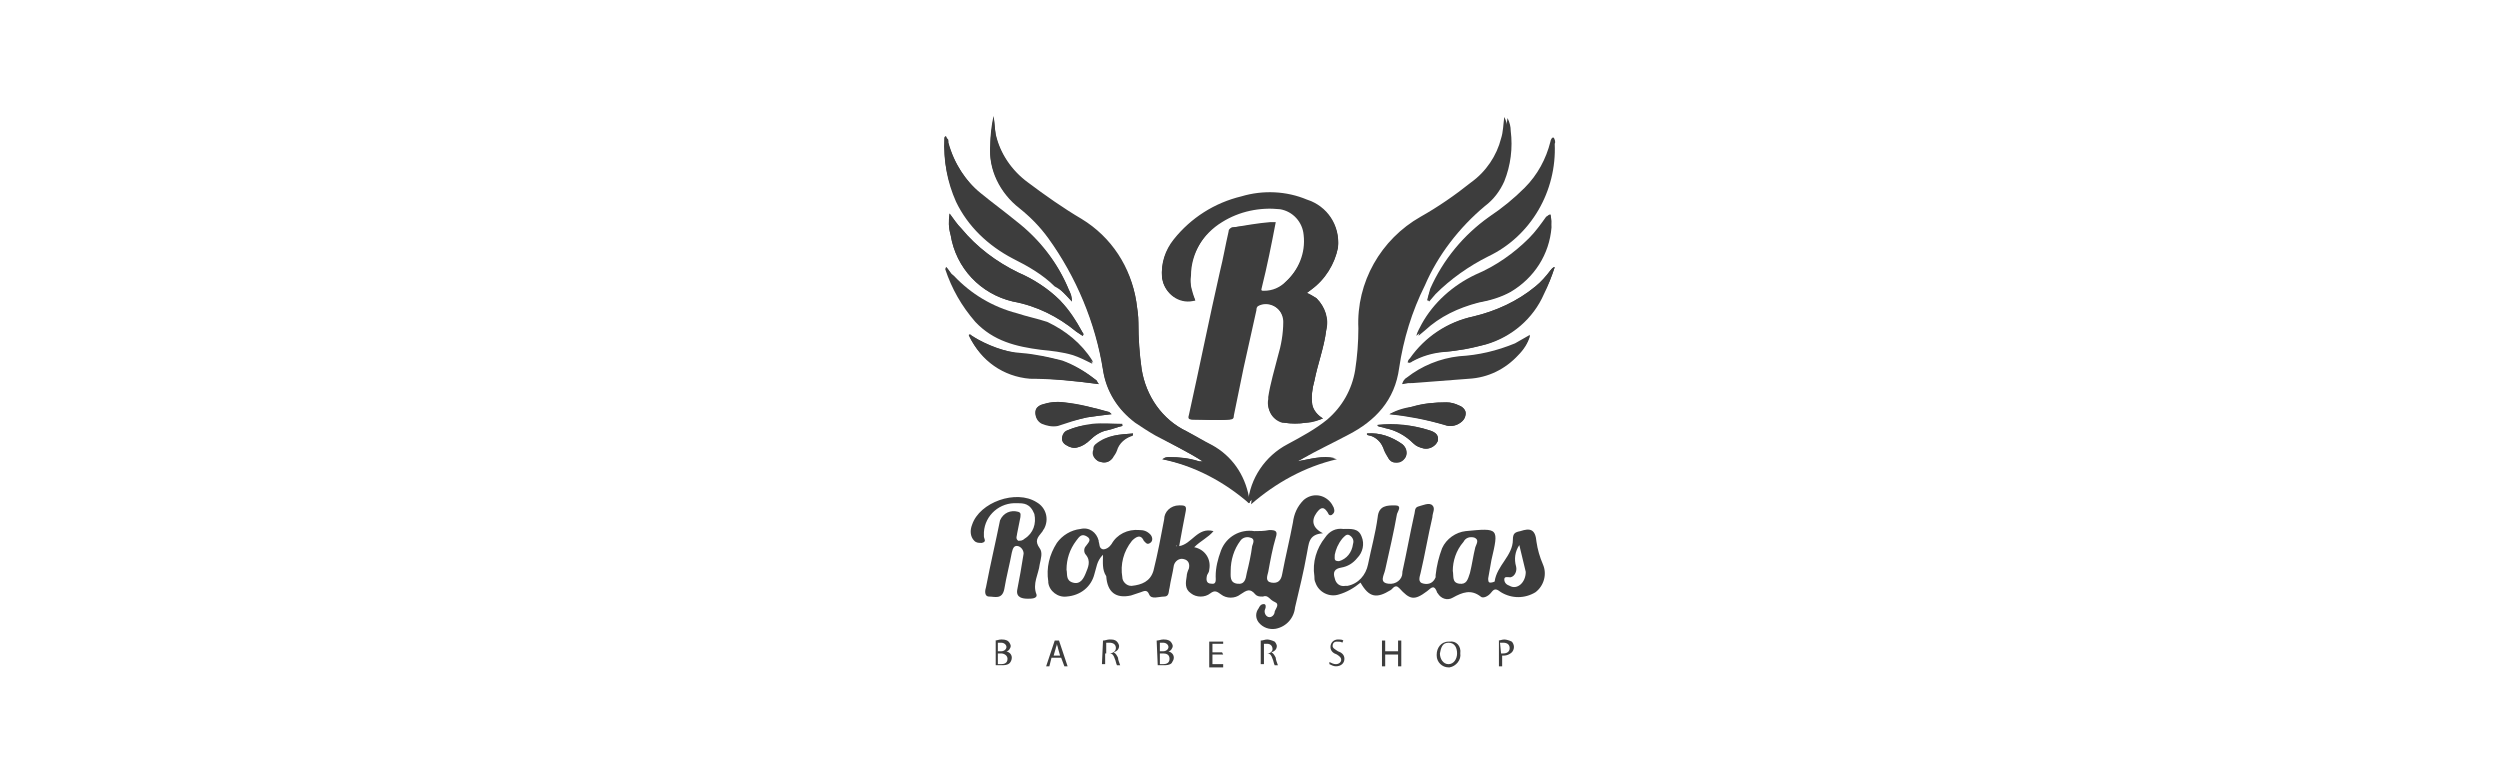 <?xml version="1.0" encoding="utf-8"?>
<!-- Generator: Adobe Illustrator 22.1.0, SVG Export Plug-In . SVG Version: 6.00 Build 0)  -->
<svg version="1.1" id="Layer_1" xmlns="http://www.w3.org/2000/svg" xmlns:xlink="http://www.w3.org/1999/xlink" x="0px" y="0px"
	 viewBox="0 0 233 73" style="enable-background:new 0 0 233 73;" xml:space="preserve">
<style type="text/css">
	.st0{fill:#3D3D3D;}
</style>
<title>Asset 21</title>
<g id="Layer_2_1_">
	<g id="Layer_1-2">
		<g id="_Group_">
			<g id="_Group_2">
				<path id="_Compound_Path_" class="st0" d="M112.1,43c-0.1,0-0.2,0-0.4,0c-0.9-0.3-1.9-0.4-2.8-0.4c-0.2,0-0.4,0.1-0.6,0.2
					c3,0.6,5.8,2.1,8.1,4.1c0-0.1,0-0.1,0-0.2c0-0.2,0-0.3-0.1-0.4c-0.4-2-1.6-3.8-3.4-4.8c-0.8-0.4-1.6-0.9-2.3-1.3
					c-2.3-1.1-3.8-3.3-4.2-5.8c-0.2-1.4-0.3-2.8-0.3-4.3c0-0.7-0.1-1.3-0.2-2c-0.5-3.2-2.3-6-5.1-7.7c-1.7-1-3.4-2.2-5-3.4
					c-1.5-1.1-2.6-2.7-3-4.5c-0.1-0.6-0.1-1.1-0.2-1.7c-0.2,0.9-0.3,1.8-0.3,2.6c-0.2,2.3,0.9,4.5,2.7,5.9c1,0.8,1.9,1.7,2.7,2.8
					c2.6,3.6,4.4,7.8,5.1,12.3c0.3,2,1.4,3.8,3,4.9c0.6,0.4,1.3,0.8,1.9,1.2C109.2,41.4,110.7,42.1,112.1,43L112.1,43z M111.4,28
					c-0.4-0.7-0.5-1.5-0.4-2.3c0-2.1,1.2-4.1,3-5.2c1.6-1,3.5-1.3,5.4-1.1c1.2,0.1,2.2,1.2,2.2,2.4c0.2,1.7-0.5,3.3-1.7,4.4
					c-0.6,0.6-1.3,0.9-2.1,0.9c-0.2,0-0.3,0-0.2-0.3c0.5-2,0.9-4,1.3-6.1c-0.2,0-0.4,0-0.5,0c-1.2,0.1-2.3,0.3-3.5,0.5
					c-0.2,0-0.2,0.2-0.3,0.4c-0.3,1.2-0.5,2.4-0.8,3.7c-1,4.5-1.9,9-2.9,13.4c-0.1,0.3,0,0.4,0.3,0.4c1.1,0,2.3,0.1,3.4,0
					c0.3,0,0.4-0.1,0.4-0.4c0.3-1.5,0.6-2.9,0.9-4.4l1.2-5.4c0-0.1,0-0.3,0.2-0.4c0.8-0.4,1.8,0,2.2,0.8c0.1,0.2,0.2,0.5,0.2,0.8
					c0,1.1-0.2,2.1-0.5,3.2c-0.3,1.3-0.7,2.5-0.9,3.8c-0.3,1,0.2,2,1.2,2.3c0.1,0,0.1,0,0.2,0c0.7,0.1,1.3,0.1,2,0
					c0.6-0.1,1.1-0.2,1.6-0.4c-0.5-0.3-0.9-0.7-1-1.3c-0.1-0.7,0-1.5,0.2-2.2c0.3-1.6,0.9-3.1,1.1-4.7c0.3-1.1-0.1-2.2-0.9-3
					c-0.3-0.2-0.6-0.4-0.9-0.5l0.4-0.3c1.3-0.9,2.2-2.4,2.5-3.9c0.2-2-1-3.8-2.9-4.4c-2-0.7-4.1-0.8-6.1-0.3c-2.5,0.6-4.7,2-6.3,4
					c-0.8,1-1.2,2.2-1.1,3.5c0.2,1.3,1.4,2.3,2.7,2.1C111.2,28,111.3,28,111.4,28z M120.9,43l0.2-0.1c1.4-0.9,2.9-1.6,4.4-2.4
					c2.5-1.4,4.3-3.2,4.7-6.2c0.4-2.7,1.2-5.3,2.4-7.7c1.3-2.9,3.2-5.5,5.6-7.5c0.8-0.6,1.4-1.4,1.8-2.3c0.6-1.5,0.8-3.1,0.5-4.7
					c0-0.4-0.1-0.8-0.3-1.2c-0.1,0.7-0.1,1.4-0.3,2c-0.4,1.6-1.4,3.1-2.8,4.1c-1.5,1.2-3.1,2.3-4.7,3.2c-3.7,2.1-6,6.1-5.8,10.4
					c0,1.3-0.1,2.6-0.3,3.9c-0.3,1.8-1.2,3.4-2.6,4.6c-1.1,0.9-2.4,1.6-3.7,2.3c-2.1,1.1-3.5,3.2-3.7,5.5c2.3-2,5.1-3.5,8.1-4.2
					C123.3,42.4,122.1,42.8,120.9,43L120.9,43z M99.9,28.1c0-0.3-0.1-0.6-0.2-0.9c-1-2.5-2.7-4.7-4.9-6.4c-1.1-0.9-2.2-1.7-3.3-2.6
					c-1.5-1.3-2.6-3-3.1-4.9c0-0.2,0-0.4-0.2-0.4c-0.2-0.1-0.1,0.1-0.1,0.2c-0.2,1.9,0.2,3.9,1,5.7c1.1,2.3,3,4.1,5.3,5.3
					c1.4,0.7,2.8,1.5,3.9,2.6C98.9,27,99.4,27.5,99.9,28.1L99.9,28.1z M133,28h0.1l0.6-0.7c1.4-1.4,3.1-2.6,4.9-3.5
					c4-1.9,6.4-6,6.2-10.4c0-0.2,0-0.4-0.1-0.6c-0.1,0.1-0.2,0.3-0.2,0.4c-0.4,1.6-1.2,3.1-2.4,4.3c-1,1-2.1,1.9-3.3,2.7
					c-2.4,1.7-4.3,4-5.5,6.7C133.2,27.3,133.1,27.6,133,28L133,28z M144.5,20c-0.1,0-0.2,0.1-0.2,0.2c-0.5,0.7-1,1.4-1.6,2
					c-1.4,1.4-3.1,2.6-5,3.4c-2.1,1-3.9,2.6-5,4.6c-0.2,0.3-0.4,0.7-0.5,1.1l0.6-0.5c1.4-1.3,3.1-2.1,5-2.6c1.1-0.2,2.1-0.5,3-1
					c2.2-1.3,3.6-3.5,3.8-6C144.6,20.9,144.6,20.4,144.5,20L144.5,20z M88.5,19.9c-0.1,0.7-0.1,1.3,0.1,2c0.5,3.1,2.8,5.5,5.8,6.2
					c2.2,0.4,4.2,1.4,5.9,2.8l0.6,0.4c0.1-0.1,0.1-0.2,0-0.3c-0.6-1.1-1.2-2.1-2.1-3c-1.1-1.1-2.5-2-3.9-2.6c-2-1-3.8-2.3-5.3-4.1
					C89.2,20.9,88.9,20.5,88.5,19.9L88.5,19.9z M88.2,24.9C88.1,24.9,88.1,24.9,88.2,24.9c-0.1,0.1-0.1,0.2-0.1,0.2
					c0.6,1.8,1.5,3.4,2.8,4.9c1.7,1.8,3.8,2.3,6.1,2.6c1,0.1,2,0.2,3,0.5c0.6,0.2,1.2,0.5,1.8,0.8c0-0.1-0.1-0.2-0.1-0.2
					c-1-1.6-2.5-2.9-4.2-3.6c-0.9-0.4-1.9-0.5-2.8-0.8c-2.2-0.6-4.3-1.9-5.9-3.5C88.6,25.4,88.4,25.1,88.2,24.9z M144.9,24.9
					c-0.2,0-0.3,0.2-0.4,0.3c-0.4,0.5-0.9,1.1-1.4,1.5c-1.7,1.4-3.7,2.3-5.8,2.8c-2.4,0.5-4.5,1.9-5.9,3.9c-0.1,0.1-0.2,0.2-0.2,0.4
					c0.1,0,0.2,0,0.3-0.1c0.9-0.5,1.9-0.9,3-0.9c1.3-0.1,2.6-0.3,3.9-0.7c2.4-0.7,4.3-2.4,5.4-4.7C144.3,26.6,144.6,25.8,144.9,24.9
					z M102.4,35.8c0-0.1-0.1-0.1-0.1-0.2c-0.1-0.1-0.1-0.2-0.2-0.2c-0.9-0.7-1.9-1.3-3-1.7c-1.3-0.4-2.5-0.6-3.8-0.7
					c-1.6-0.2-3.2-0.8-4.6-1.6c-0.1-0.1-0.2-0.1-0.3-0.1c0,0,0,0.1,0,0.1c1,2.2,3.1,3.7,5.6,3.9C98.1,35.3,100.2,35.5,102.4,35.8z
					 M130.7,35.8c0.3-0.1,0.7-0.1,1-0.2l5.2-0.4c1.8-0.1,3.4-0.9,4.6-2.2c0.5-0.5,0.9-1.1,1.1-1.8c-0.5,0.3-0.9,0.5-1.4,0.8
					c-1.7,0.7-3.4,1.1-5.2,1.2c-1.8,0.2-3.5,0.9-4.9,2C130.9,35.3,130.7,35.6,130.7,35.8z M129.5,38.6c1.7,0.2,3.4,0.5,5.1,1
					c0.5,0.2,1.1,0.1,1.5-0.2c0.3-0.2,0.5-0.5,0.5-0.9c0-0.3-0.3-0.6-0.6-0.7c-0.4-0.2-0.8-0.3-1.2-0.3c-1.1,0-2.1,0.1-3.1,0.4
					C130.9,38,130.2,38.2,129.5,38.6z M103.6,38.6c-0.1-0.1-0.2-0.1-0.3-0.2c-1.4-0.4-2.8-0.8-4.2-0.9c-0.7-0.1-1.4,0-2,0.2
					c-0.3,0.1-0.6,0.4-0.6,0.8c0,0.4,0.2,0.8,0.6,1c0.5,0.2,1,0.3,1.5,0.2c0.9-0.3,1.8-0.6,2.7-0.8C102,38.8,102.7,38.7,103.6,38.6
					L103.6,38.6z M104.6,39.7v-0.1c-0.9,0-1.9,0-2.8,0c-0.8,0-1.6,0.2-2.3,0.5c-0.4,0.1-0.6,0.6-0.5,1c0.1,0.2,0.2,0.3,0.4,0.4
					c0.3,0.2,0.7,0.3,1,0.2c0.5-0.1,0.9-0.4,1.2-0.7c0.4-0.4,1-0.8,1.6-0.9C103.7,40,104.1,39.8,104.6,39.7L104.6,39.7z M128.4,39.6
					v0.1c0.2,0.1,0.4,0.1,0.7,0.2c1,0.2,1.9,0.7,2.6,1.4c0.3,0.3,0.6,0.4,1,0.5c0.5,0.1,1.1-0.2,1.3-0.7c0.1-0.5-0.1-0.8-0.8-1
					C131.6,39.6,130,39.4,128.4,39.6L128.4,39.6z M105.6,40.4c-1.2,0.1-2.4,0.1-3.4,1.1c-0.1,0.1-0.2,0.3-0.2,0.4
					c-0.2,0.4,0,0.9,0.4,1.1c0,0,0,0,0.1,0c0.4,0.2,0.9,0.1,1.2-0.3c0.1-0.2,0.3-0.4,0.4-0.7c0.2-0.7,0.8-1.2,1.5-1.4
					C105.5,40.6,105.6,40.6,105.6,40.4L105.6,40.4z M127.4,40.4v0.1c0.1,0.1,0.2,0.1,0.3,0.1c0.6,0.2,1,0.6,1.2,1.1
					c0.2,0.3,0.3,0.6,0.5,1c0.1,0.2,0.4,0.4,0.6,0.4c0.4,0,0.8-0.2,1-0.5c0.2-0.4,0-0.9-0.3-1.2C129.7,40.7,128.6,40.3,127.4,40.4
					L127.4,40.4z"/>
				<path id="_Path_" class="st0" d="M111.4,28c-1.3,0.4-2.6-0.4-3-1.7c0-0.2-0.1-0.3-0.1-0.5c-0.1-1.3,0.3-2.5,1.1-3.5
					c1.6-2,3.8-3.4,6.3-4c2-0.6,4.2-0.5,6.1,0.3c1.9,0.6,3.1,2.4,2.9,4.4c-0.3,1.6-1.2,3-2.5,4l-0.4,0.3c0.3,0.2,0.6,0.3,0.9,0.5
					c0.8,0.8,1.1,1.9,0.9,3c-0.2,1.6-0.8,3.2-1.1,4.7c-0.2,0.7-0.3,1.4-0.2,2.2c0.1,0.5,0.5,1,1,1.3c-0.5,0.2-1,0.4-1.6,0.4
					c-0.7,0.1-1.3,0.1-2,0c-1-0.2-1.7-1.2-1.5-2.2c0-0.1,0-0.1,0-0.2c0.2-1.3,0.6-2.6,0.9-3.8c0.3-1,0.5-2.1,0.5-3.2
					c0-0.9-0.7-1.7-1.6-1.7c-0.3,0-0.5,0-0.8,0.2c-0.2,0.1-0.2,0.2-0.2,0.4l-1.2,5.4c-0.3,1.5-0.6,2.9-0.9,4.4
					c0,0.2-0.1,0.4-0.4,0.4c-1.1,0.1-2.3,0-3.4,0c-0.3,0-0.4-0.1-0.3-0.4c1-4.5,1.9-9,2.9-13.4c0.3-1.2,0.5-2.4,0.8-3.7
					c0-0.2,0.1-0.3,0.3-0.4c1.2-0.1,2.3-0.3,3.5-0.4c0.2,0,0.4,0,0.5,0c-0.4,2-0.9,4.1-1.3,6.1c-0.1,0.3,0,0.3,0.2,0.3
					c0.8,0,1.6-0.3,2.1-0.9c1.2-1.1,1.9-2.7,1.7-4.4c-0.1-1.2-1-2.2-2.2-2.4c-1.9-0.2-3.8,0.2-5.4,1.2c-1.8,1.1-3,3-3,5.2
					C110.9,26.4,111.1,27.2,111.4,28z"/>
				<path id="_Path_2" class="st0" d="M120.9,43c1.2-0.2,2.4-0.6,3.7-0.2c-3,0.7-5.7,2.2-8,4.2c0.2-2.4,1.6-4.4,3.7-5.5
					c1.3-0.6,2.5-1.4,3.7-2.3c1.4-1.2,2.3-2.8,2.6-4.6c0.2-1.3,0.3-2.6,0.3-3.9c-0.2-4.3,2-8.3,5.8-10.4c1.7-0.9,3.2-2,4.7-3.2
					c1.4-1,2.3-2.5,2.8-4.1c0.1-0.6,0.2-1.3,0.3-2c0.2,0.4,0.3,0.8,0.3,1.2c0.2,1.6,0,3.2-0.6,4.7c-0.4,0.9-1,1.7-1.8,2.3
					c-2.4,2-4.4,4.6-5.6,7.4c-1.2,2.4-2,5-2.4,7.7c-0.4,3-2.2,4.9-4.7,6.2c-1.5,0.8-3,1.5-4.4,2.3L120.9,43z"/>
				<path id="_Path_3" class="st0" d="M112.1,43c-1.4-0.9-2.9-1.6-4.4-2.4c-0.7-0.4-1.3-0.8-1.9-1.2c-1.6-1.2-2.7-2.9-3-4.9
					c-0.7-4.4-2.5-8.7-5.1-12.3c-0.8-1.1-1.7-2-2.7-2.8c-1.8-1.4-2.9-3.6-2.7-5.8c0-0.9,0.2-1.8,0.3-2.7c0.1,0.6,0.1,1.1,0.2,1.7
					c0.4,1.8,1.5,3.4,3,4.5c1.6,1.2,3.3,2.4,5,3.4c2.7,1.7,4.6,4.5,5.1,7.6c0.1,0.7,0.2,1.3,0.2,2c0,1.4,0.1,2.9,0.3,4.3
					c0.4,2.5,1.9,4.7,4.2,5.8c0.8,0.4,1.6,0.9,2.4,1.3c1.8,1,3,2.7,3.4,4.8c0,0.2,0.1,0.3,0.1,0.4c0,0.1,0,0.1,0,0.2
					c-2.3-2.1-5.1-3.5-8.1-4.1c0.1-0.2,0.4-0.2,0.6-0.2c1,0,1.9,0.1,2.8,0.4C111.9,43,112,43,112.1,43L112.1,43L112.1,43
					C112.1,43,112.1,43,112.1,43z"/>
				<path id="_Path_4" class="st0" d="M99.9,28.1c-0.5-0.5-1-1.1-1.6-1.6c-1.2-1-2.5-1.9-3.9-2.6c-2.3-1.1-4.1-3-5.3-5.3
					c-0.8-1.8-1.2-3.7-1.1-5.7c0-0.1,0-0.1,0.1-0.2s0.2,0.3,0.2,0.4c0.5,1.9,1.6,3.7,3.1,4.9c1.1,0.9,2.2,1.7,3.3,2.6
					c2.2,1.7,3.9,3.9,4.9,6.4C99.9,27.5,99.9,27.8,99.9,28.1z"/>
				<path id="_Path_5" class="st0" d="M133.1,28c0-0.4,0.1-0.7,0.3-1.1c1.2-2.7,3.1-5,5.5-6.7c1.2-0.8,2.3-1.7,3.3-2.7
					c1.2-1.2,2-2.7,2.4-4.3c0-0.2,0.1-0.3,0.2-0.4c0.1,0.2,0.2,0.4,0.1,0.6c0.2,4.4-2.2,8.6-6.2,10.5c-1.8,0.9-3.5,2.1-4.9,3.5
					l-0.6,0.7L133.1,28z"/>
				<path id="_Path_6" class="st0" d="M144.5,20c0.1,0.4,0.1,0.8,0,1.2c-0.2,2.5-1.7,4.7-3.8,6c-1,0.5-2,0.8-3.1,1
					c-1.9,0.5-3.6,1.3-5,2.6l-0.6,0.5c0.1-0.4,0.3-0.7,0.5-1.1c1.1-2,2.9-3.6,5-4.6c1.9-0.8,3.6-2,5-3.4c0.6-0.6,1.1-1.3,1.6-2
					C144.3,20.1,144.3,20,144.5,20z"/>
				<path id="_Path_7" class="st0" d="M88.5,19.9c0.4,0.5,0.7,1,1.1,1.4c1.4,1.7,3.2,3.1,5.3,4.1c1.4,0.6,2.8,1.5,3.9,2.6
					c0.8,0.9,1.5,1.9,2.1,3c0.1,0.1,0.1,0.2,0,0.3l-0.6-0.4c-1.7-1.4-3.7-2.4-5.9-2.8c-3-0.7-5.3-3.1-5.8-6.2
					C88.4,21.2,88.4,20.6,88.5,19.9z"/>
				<path id="_Path_8" class="st0" d="M88.2,24.9c0.2,0.3,0.4,0.6,0.7,0.8c1.6,1.7,3.6,2.9,5.9,3.5c0.9,0.3,1.9,0.5,2.8,0.8
					c1.7,0.8,3.2,2,4.2,3.6c0,0.1,0.1,0.2,0.1,0.2c-0.6-0.3-1.2-0.6-1.8-0.8c-1-0.2-2-0.4-3-0.5c-2.3-0.3-4.4-0.9-6.1-2.6
					c-1.3-1.4-2.2-3.1-2.8-4.9C88.1,25,88.1,25,88.2,24.9C88.1,24.9,88.1,24.9,88.2,24.9z"/>
				<path id="_Path_9" class="st0" d="M144.9,24.9c-0.3,0.9-0.6,1.7-1,2.5c-1,2.3-3,4-5.4,4.7c-1.3,0.3-2.6,0.6-3.9,0.7
					c-1.1,0.1-2.1,0.4-3,0.9c-0.1,0.1-0.2,0.1-0.3,0.1c0-0.2,0.1-0.3,0.2-0.4c1.4-2,3.5-3.4,5.8-3.9c2.1-0.5,4.1-1.4,5.8-2.8
					c0.5-0.4,1-0.9,1.4-1.5C144.6,25.1,144.7,24.9,144.9,24.9z"/>
				<path id="_Path_10" class="st0" d="M102.4,35.8c-2.1-0.3-4.3-0.5-6.5-0.6c-2.4-0.2-4.5-1.7-5.6-3.9c0,0,0-0.1,0-0.1
					c0.1-0.1,0.2,0,0.3,0.1c1.4,0.9,2.9,1.5,4.6,1.6c1.3,0.1,2.6,0.4,3.8,0.7c1.1,0.4,2.1,1,3,1.7c0.1,0.1,0.2,0.1,0.2,0.2
					C102.3,35.7,102.3,35.7,102.4,35.8z"/>
				<path id="_Path_11" class="st0" d="M130.7,35.8c0.1-0.2,0.2-0.4,0.4-0.5c1.4-1.1,3.1-1.8,4.9-2c1.8-0.1,3.6-0.6,5.2-1.2
					c0.5-0.2,0.9-0.5,1.4-0.8c-0.2,0.7-0.6,1.3-1.1,1.8c-1.2,1.3-2.8,2.1-4.6,2.2l-5.2,0.4C131.3,35.7,131,35.7,130.7,35.8z"/>
				<path id="_Path_12" class="st0" d="M129.5,38.6c0.7-0.3,1.4-0.5,2.1-0.7c1-0.3,2.1-0.4,3.2-0.4c0.4,0,0.8,0.1,1.2,0.3
					c0.3,0.1,0.6,0.4,0.6,0.7c0,0.4-0.2,0.7-0.5,0.9c-0.4,0.3-1,0.4-1.4,0.2C132.9,39.1,131.2,38.7,129.5,38.6z"/>
				<path id="_Path_13" class="st0" d="M103.6,38.6c-0.9,0.1-1.6,0.2-2.3,0.3c-0.9,0.2-1.8,0.4-2.7,0.7c-0.5,0.1-1,0.1-1.5-0.2
					c-0.4-0.2-0.6-0.6-0.6-1c0-0.4,0.3-0.6,0.7-0.7c0.6-0.2,1.3-0.3,2-0.2c1.4,0.2,2.8,0.5,4.2,0.9
					C103.4,38.4,103.5,38.5,103.6,38.6z"/>
				<path id="_Path_14" class="st0" d="M104.6,39.7c-0.5,0.1-0.9,0.3-1.4,0.4c-0.6,0.1-1.2,0.5-1.6,0.9c-0.3,0.3-0.8,0.6-1.2,0.7
					c-0.3,0.1-0.7,0-1-0.2c-0.4-0.2-0.5-0.7-0.3-1c0.1-0.2,0.2-0.3,0.4-0.4c0.7-0.3,1.5-0.5,2.3-0.6c1-0.1,1.9,0,2.8,0L104.6,39.7z"
					/>
				<path id="_Path_15" class="st0" d="M128.4,39.6c1.6-0.1,3.3,0,4.8,0.5c0.7,0.2,0.9,0.6,0.8,1c-0.2,0.5-0.8,0.8-1.3,0.7
					c-0.4-0.1-0.7-0.2-1-0.5c-0.7-0.7-1.6-1.2-2.6-1.4c-0.2-0.1-0.5-0.1-0.7-0.2L128.4,39.6z"/>
				<path id="_Path_16" class="st0" d="M105.6,40.4c0,0.2-0.1,0.2-0.1,0.2c-0.7,0.2-1.3,0.7-1.5,1.4c-0.1,0.2-0.2,0.5-0.4,0.7
					c-0.2,0.4-0.7,0.5-1.2,0.3c-0.4-0.2-0.7-0.6-0.5-1.1c0,0,0,0,0-0.1c0-0.2,0.1-0.3,0.2-0.4C103.2,40.5,104.4,40.5,105.6,40.4z"/>
				<path id="_Path_17" class="st0" d="M127.4,40.4c1.2-0.1,2.3,0.3,3.3,1c0.4,0.3,0.5,0.8,0.3,1.2c-0.2,0.4-0.6,0.6-1,0.5
					c-0.3,0-0.5-0.2-0.6-0.4c-0.2-0.3-0.4-0.6-0.5-1c-0.2-0.5-0.7-1-1.2-1.1c-0.1,0-0.2-0.1-0.3-0.1L127.4,40.4z"/>
				<path id="_Path_18" class="st0" d="M112.1,43C112.1,43,112.1,43,112.1,43L112.1,43L112.1,43z"/>
			</g>
			<path id="_Compound_Path_2" class="st0" d="M102.8,51.7c-0.6,0.6-0.6,1.2-0.8,1.8c-0.3,1.2-1.3,2-2.6,2.1
				c-0.8,0.1-1.6-0.5-1.7-1.3c0,0,0-0.1,0-0.1c-0.2-1.3,0.1-2.5,0.8-3.6c0.5-0.7,1.3-1.2,2.2-1.3c0.8-0.2,1.5,0.3,1.7,1.1
				c0,0,0,0.1,0,0.1c0.1,0.2,0,0.6,0.4,0.7c0.3,0,0.6-0.2,0.8-0.5c0.5-0.9,1.5-1.4,2.6-1.3c0.4,0,0.7,0.1,1,0.4
				c0.2,0.2,0.3,0.6,0,0.8s-0.4,0-0.6-0.2c-0.3-0.7-0.8-0.3-1.1,0c-0.8,1-1.1,2.2-0.9,3.4c0,0.4,0.4,0.8,0.8,0.8c0,0,0.1,0,0.1,0
				c0.9-0.1,1.7-0.4,2-1.4c0.4-1.6,0.7-3.2,1-4.8c0-0.7,0.6-1.3,1.4-1.3c0,0,0.1,0,0.1,0c0.5,0,0.6,0.1,0.5,0.6
				c-0.2,1-0.4,2.1-0.6,3.2c1.2-0.2,1.7-1.8,3.2-1.4c-0.5,0.6-1.2,0.9-1.8,1.5c1,0.2,1.6,1.1,1.4,2.1c0,0.2-0.1,0.3-0.2,0.5
				c-0.1,0.4-0.1,0.8,0.4,0.8c0.5,0.1,0.4-0.4,0.4-0.7c0-0.8,0.2-1.6,0.5-2.4c0.5-1.3,1.8-2,3.1-1.8c0.5,0,0.9,0,1.4-0.1
				c0.6,0,0.8,0.1,0.6,0.7c-0.3,1-0.5,2.1-0.7,3.2c-0.1,0.4-0.3,0.9,0.3,1s0.9-0.2,1-0.8c0.3-1.6,0.7-3.2,1-4.8
				c0.1-0.8,0.4-1.5,1-2.1c0.7-0.6,1.7-0.6,2.4,0.1c0.2,0.2,0.3,0.4,0.4,0.6c0.1,0.3,0.1,0.5-0.2,0.7c-0.3,0.1-0.3-0.2-0.4-0.3
				c-0.4-0.6-0.7-0.3-1,0.1c-0.5,0.7-0.4,1.4,0.6,1.9c-1.4,0.1-1.3,1-1.5,1.9c-0.3,1.7-0.7,3.3-1.1,5c-0.1,1-0.8,1.8-1.8,2
				c-0.6,0.1-1.2-0.1-1.6-0.6c-0.3-0.4-0.3-0.9,0-1.3c0.1-0.2,0.2-0.4,0.5-0.4c0.2,0,0.2,0.3,0.1,0.5c-0.1,0.2,0,0.6,0.3,0.7
				c0.3,0.1,0.6-0.2,0.6-0.5c0.1-0.3,0.5-0.7,0-0.9s-0.6-0.7-1.1-0.5c-0.3,0-0.5,0-0.7-0.2c-0.5-0.6-0.8-0.4-1.4,0
				c-0.5,0.4-1.3,0.4-1.8,0c-0.4-0.3-0.6-0.4-1-0.1c-0.5,0.4-1.3,0.4-1.8,0c-0.6-0.4-0.5-1-0.4-1.6c0-0.2,0.1-0.5,0.2-0.7
				c0.1-0.4,0-0.8-0.5-0.9c-0.4-0.1-0.8,0.2-0.9,0.6c0,0,0,0,0,0c-0.1,0.7-0.3,1.4-0.4,2.1c-0.1,0.3,0,0.8-0.5,0.8
				c-0.5,0-1.2,0.3-1.4-0.2c-0.2-0.5-0.5-0.3-0.8-0.2c-0.3,0.1-0.6,0.2-0.9,0.3c-1.4,0.3-2.2-0.3-2.3-1.8
				C102.7,53.1,102.8,52.4,102.8,51.7z M114.7,53.2c0,0.5-0.1,1.1,0.6,1.2s0.8-0.4,0.9-1c0.2-0.8,0.4-1.7,0.5-2.5
				c0.1-0.3,0.3-0.7-0.2-0.8c-0.3-0.1-0.7,0-0.9,0.3C115,51.2,114.7,52.2,114.7,53.2z M99.4,53.1c0.1,0.4-0.1,1,0.6,1.2
				c0.7,0.2,1-0.4,1.2-0.9c0.2-0.5,0.5-1.1,0-1.7c-0.2-0.2-0.2-0.6,0-0.8c0,0,0,0,0,0c0.2-0.3,0.6-0.6,0.1-0.9c-0.5-0.3-0.7,0-1,0.4
				C99.7,51.2,99.4,52.1,99.4,53.1z M109.7,50.9C109.7,50.9,109.7,50.8,109.7,50.9c-0.1-0.1-0.1-0.1-0.1,0H109.7L109.7,50.9z"/>
			<path id="_Compound_Path_3" class="st0" d="M126.8,54.3c-0.6,0.5-1.3,0.9-2,1.1c-0.9,0.3-1.9-0.2-2.2-1.1
				c-0.1-0.2-0.1-0.4-0.1-0.6c-0.2-1.3,0.2-2.6,1-3.6c0.4-0.6,1-0.9,1.7-0.8c0.7,0,1.4-0.1,1.7,0.7c0.3,0.7,0.1,1.5-0.4,2
				c-0.4,0.5-0.9,0.8-1.5,0.9c-0.6,0.1-0.8,0.4-0.6,1c0.1,0.5,0.5,0.8,1,0.7c0.1,0,0.1,0,0.2,0c1-0.2,1.7-1,1.9-2
				c0.3-1.5,0.7-2.9,0.9-4.4c0.1-1.1,0.9-1.1,1.6-1.1s0.3,0.5,0.2,0.8c-0.3,1.7-0.7,3.4-1.1,5.2c-0.1,0.5-0.6,1.2,0.3,1.3
				c0.7,0.1,1.3-0.4,1.3-1c0,0,0,0,0-0.1c0.4-1.8,0.7-3.5,1.1-5.3c0.1-0.3,0-0.7,0.4-0.8c0.4-0.1,1-0.4,1.3-0.1c0.3,0.3,0,0.7,0,1.1
				c-0.4,1.7-0.7,3.5-1.1,5.2c-0.1,0.4-0.3,0.9,0.3,1c0.5,0.1,0.9-0.1,1.1-0.6c0-0.1,0-0.1,0-0.2c0.1-0.9,0.3-1.7,0.6-2.5
				c0.4-0.9,1.3-1.5,2.2-1.6c3.1-0.3,3.1-0.3,2.4,2.7c-0.1,0.6-0.2,1.1-0.3,1.7c0,0.2,0,0.4,0.2,0.4c0.2,0,0.4-0.1,0.4-0.1
				c0.2-1.5,1.7-2.4,1.7-3.9c0-0.6,0.2-0.7,0.7-0.8c0.9-0.3,1.4-0.2,1.5,1c0.1,0.7,0.3,1.4,0.6,2.1c0.4,0.9,0.1,2-0.7,2.6
				c-1,0.6-2.2,0.6-3.2,0c-0.4-0.3-0.6-0.4-0.9,0c-0.3,0.4-0.8,0.6-1,0.4c-0.9-0.7-1.7-0.4-2.6,0.1c-0.5,0.3-1.1,0.1-1.4-0.4
				c0,0-0.1-0.1-0.1-0.2c-0.3-0.7-0.6-0.2-0.9,0c-1.2,0.9-1.6,0.8-2.6-0.3c-0.4-0.4-0.6,0.1-0.8,0.2
				C128.3,55.8,127.6,55.7,126.8,54.3z M135.4,53.2c0.1,0.5-0.1,1.1,0.6,1.2c0.7,0.1,0.8-0.4,1-1c0.2-0.8,0.3-1.6,0.5-2.4
				c0.1-0.3,0.4-0.7-0.1-0.9c-0.4-0.1-0.8,0-1,0.4C135.7,51.3,135.4,52.3,135.4,53.2z M141.6,50.8c-0.4,0.6-0.5,1.3-0.3,2
				c0.1,0.4-0.1,0.9-0.5,1c0,0-0.1,0-0.1,0c-0.2,0-0.5-0.1-0.5,0.2c0,0.3,0.2,0.5,0.5,0.6c0.7,0.4,1.5-0.3,1.5-1.3
				C142,52.5,141.8,51.6,141.6,50.8z M124.8,52.3c0.7-0.2,1.2-0.8,1.3-1.6c0.1-0.3,0-0.6-0.3-0.8c-0.3-0.2-0.5,0.1-0.7,0.3
				c-0.4,0.5-0.6,1-0.7,1.5C124.4,52.1,124.3,52.3,124.8,52.3z"/>
			<path id="_Path_19" class="st0" d="M94.8,46.9c-1.6-0.1-3,1.1-3.1,2.7c0,0.1,0,0.3,0,0.4c0,0.2,0.3,0.5-0.2,0.6
				c-0.3,0-0.5,0-0.7-0.2c-0.4-0.4-0.4-1-0.2-1.5c0.7-2.1,4.1-3.3,6-2.1c0.9,0.5,1.2,1.6,0.7,2.5c-0.1,0.1-0.1,0.2-0.2,0.3
				c-0.4,0.5-0.7,0.8-0.2,1.5c0.3,0.4,0.1,1,0,1.5c-0.1,0.9-0.7,1.8-0.3,2.8c0.1,0.4-0.5,0.4-0.8,0.4c-0.5,0-1.1-0.1-1-0.8
				c0.1-0.5,0.2-1.1,0.3-1.6c0.1-0.6,0.2-1.2,0.3-1.8c0-0.3-0.2-0.6-0.5-0.7c0,0,0,0,0,0c-0.4-0.1-0.5,0.2-0.6,0.6
				c-0.2,1.1-0.5,2.2-0.7,3.4c-0.2,1-0.9,0.7-1.4,0.7s-0.4-0.6-0.3-0.9c0.4-2.1,0.9-4.2,1.3-6.2c0.3-0.7,1-1,1.7-0.8
				c0.3,0.1,0.2,0.3,0.2,0.5c-0.1,0.5-0.2,1-0.3,1.5c0,0.2-0.2,0.5,0.1,0.7c0.2,0,0.4,0,0.6-0.2c0.8-0.5,1.1-1.4,0.9-2.3
				C96,46.9,95.4,46.9,94.8,46.9z"/>
			<path id="_Path_20" class="st0" d="M109.7,50.9L109.7,50.9h-0.1C109.6,50.9,109.6,50.8,109.7,50.9
				C109.7,50.8,109.7,50.8,109.7,50.9z"/>
			<g id="_Group_3">
				<path id="_Compound_Path_4" class="st0" d="M92.7,59.7c0.2,0,0.4-0.1,0.6-0.1c0.2,0,0.5,0,0.7,0.2c0.1,0.1,0.2,0.3,0.2,0.4
					c0,0.2-0.2,0.5-0.4,0.5l0,0c0.3,0.1,0.5,0.3,0.5,0.6c0,0.2-0.1,0.4-0.2,0.5c-0.2,0.2-0.5,0.2-0.8,0.2c-0.2,0-0.3,0-0.5,0V59.7z
					 M93,60.7h0.3c0.3,0,0.5-0.2,0.5-0.4s-0.2-0.4-0.5-0.4H93V60.7z M93,61.9h0.3c0.3,0,0.6-0.1,0.6-0.5c0-0.3-0.3-0.5-0.6-0.5H93
					V61.9z"/>
				<path id="_Compound_Path_5" class="st0" d="M98,61.3l-0.2,0.8h-0.3l0.8-2.4h0.4l0.8,2.4h-0.3l-0.3-0.8H98z M98.8,61.1l-0.2-0.7
					c0-0.1-0.1-0.3-0.1-0.4l0,0c0,0.2-0.1,0.3-0.1,0.4l-0.2,0.7H98.8z"/>
				<path id="_Compound_Path_6" class="st0" d="M102.8,59.7c0.2,0,0.4-0.1,0.6-0.1c0.3,0,0.5,0,0.7,0.2c0.1,0.1,0.2,0.3,0.2,0.4
					c0,0.3-0.2,0.5-0.5,0.6l0,0c0.2,0.1,0.3,0.3,0.4,0.5c0,0.2,0.1,0.4,0.2,0.7h-0.3c-0.1-0.2-0.1-0.4-0.2-0.6
					c-0.1-0.3-0.2-0.5-0.5-0.5h-0.4v1h-0.3L102.8,59.7z M103.1,60.9h0.3c0.3,0,0.6-0.2,0.6-0.5c0-0.3-0.2-0.5-0.6-0.5
					c-0.1,0-0.2,0-0.3,0V60.9z"/>
				<path id="_Compound_Path_7" class="st0" d="M107.8,59.7c0.2,0,0.4-0.1,0.6-0.1c0.2,0,0.5,0,0.7,0.2c0.1,0.1,0.2,0.3,0.2,0.4
					c0,0.2-0.2,0.5-0.4,0.5l0,0c0.3,0.1,0.5,0.3,0.5,0.6c0,0.2-0.1,0.3-0.2,0.5c-0.2,0.2-0.5,0.2-0.8,0.2c-0.2,0-0.3,0-0.5,0
					L107.8,59.7z M108.1,60.7h0.3c0.3,0,0.5-0.2,0.5-0.4s-0.2-0.4-0.5-0.4c-0.1,0-0.2,0-0.3,0V60.7z M108.1,61.9h0.3
					c0.3,0,0.6-0.1,0.6-0.5c0-0.4-0.3-0.5-0.6-0.5h-0.3V61.9z"/>
				<path id="_Compound_Path_8" class="st0" d="M114,61H113v0.9h1v0.3h-1.3v-2.4h1.3V60h-1v0.8h0.9L114,61z"/>
				<path id="_Compound_Path_9" class="st0" d="M117.5,59.7c0.2,0,0.4-0.1,0.6-0.1c0.2,0,0.5,0.1,0.7,0.2c0.1,0.1,0.2,0.3,0.2,0.4
					c0,0.3-0.2,0.5-0.5,0.6l0,0c0.2,0.1,0.3,0.3,0.4,0.5c0,0.2,0.1,0.4,0.2,0.7h-0.3c-0.1-0.2-0.1-0.4-0.2-0.6
					c-0.1-0.3-0.2-0.5-0.5-0.5h-0.3v1h-0.3V59.7z M117.8,60.9h0.3c0.3,0,0.5-0.2,0.5-0.4c0,0,0,0,0,0c0-0.3-0.2-0.5-0.5-0.5
					c-0.1,0-0.2,0-0.3,0L117.8,60.9z"/>
				<path id="_Compound_Path_10" class="st0" d="M123.9,61.7c0.2,0.1,0.4,0.2,0.6,0.2c0.3,0,0.5-0.2,0.5-0.4c0-0.2-0.1-0.3-0.4-0.5
					c-0.3-0.1-0.6-0.3-0.6-0.7c0-0.4,0.3-0.7,0.7-0.7c0,0,0,0,0,0c0.2,0,0.4,0,0.5,0.1l-0.1,0.2c-0.1-0.1-0.3-0.1-0.5-0.1
					c-0.3,0-0.4,0.2-0.4,0.4c0,0.2,0.2,0.3,0.5,0.5c0.3,0.1,0.6,0.3,0.6,0.7s-0.3,0.7-0.8,0.7c-0.2,0-0.4-0.1-0.6-0.2L123.9,61.7z"
					/>
				<path id="_Compound_Path_11" class="st0" d="M129.1,59.7v1h1.2v-1h0.3v2.4h-0.3V61h-1.2v1.1h-0.3v-2.4L129.1,59.7z"/>
				<path id="_Compound_Path_12" class="st0" d="M136.1,60.9c0.1,0.6-0.4,1.2-1,1.3c0,0-0.1,0-0.1,0c-0.6,0-1.1-0.5-1.1-1.1
					c0,0,0-0.1,0-0.1c0-0.6,0.4-1.2,1.1-1.2c0,0,0.1,0,0.1,0C135.7,59.7,136.2,60.2,136.1,60.9C136.1,60.8,136.1,60.9,136.1,60.9z
					 M134.2,60.9c0,0.5,0.3,1,0.8,1s0.8-0.5,0.8-1s-0.2-1-0.8-1S134.3,60.4,134.2,60.9L134.2,60.9z"/>
				<path id="_Compound_Path_13" class="st0" d="M139.6,59.7c0.2,0,0.4-0.1,0.6-0.1c0.2,0,0.5,0.1,0.7,0.2c0.1,0.1,0.2,0.3,0.2,0.5
					c0,0.2-0.1,0.4-0.2,0.5c-0.2,0.2-0.5,0.3-0.7,0.3c-0.1,0-0.2,0-0.2,0v1h-0.3V59.7z M139.9,60.9h0.2c0.4,0,0.6-0.2,0.6-0.5
					c0-0.3-0.2-0.5-0.6-0.5h-0.3L139.9,60.9z"/>
			</g>
		</g>
	</g>
</g>
</svg>
